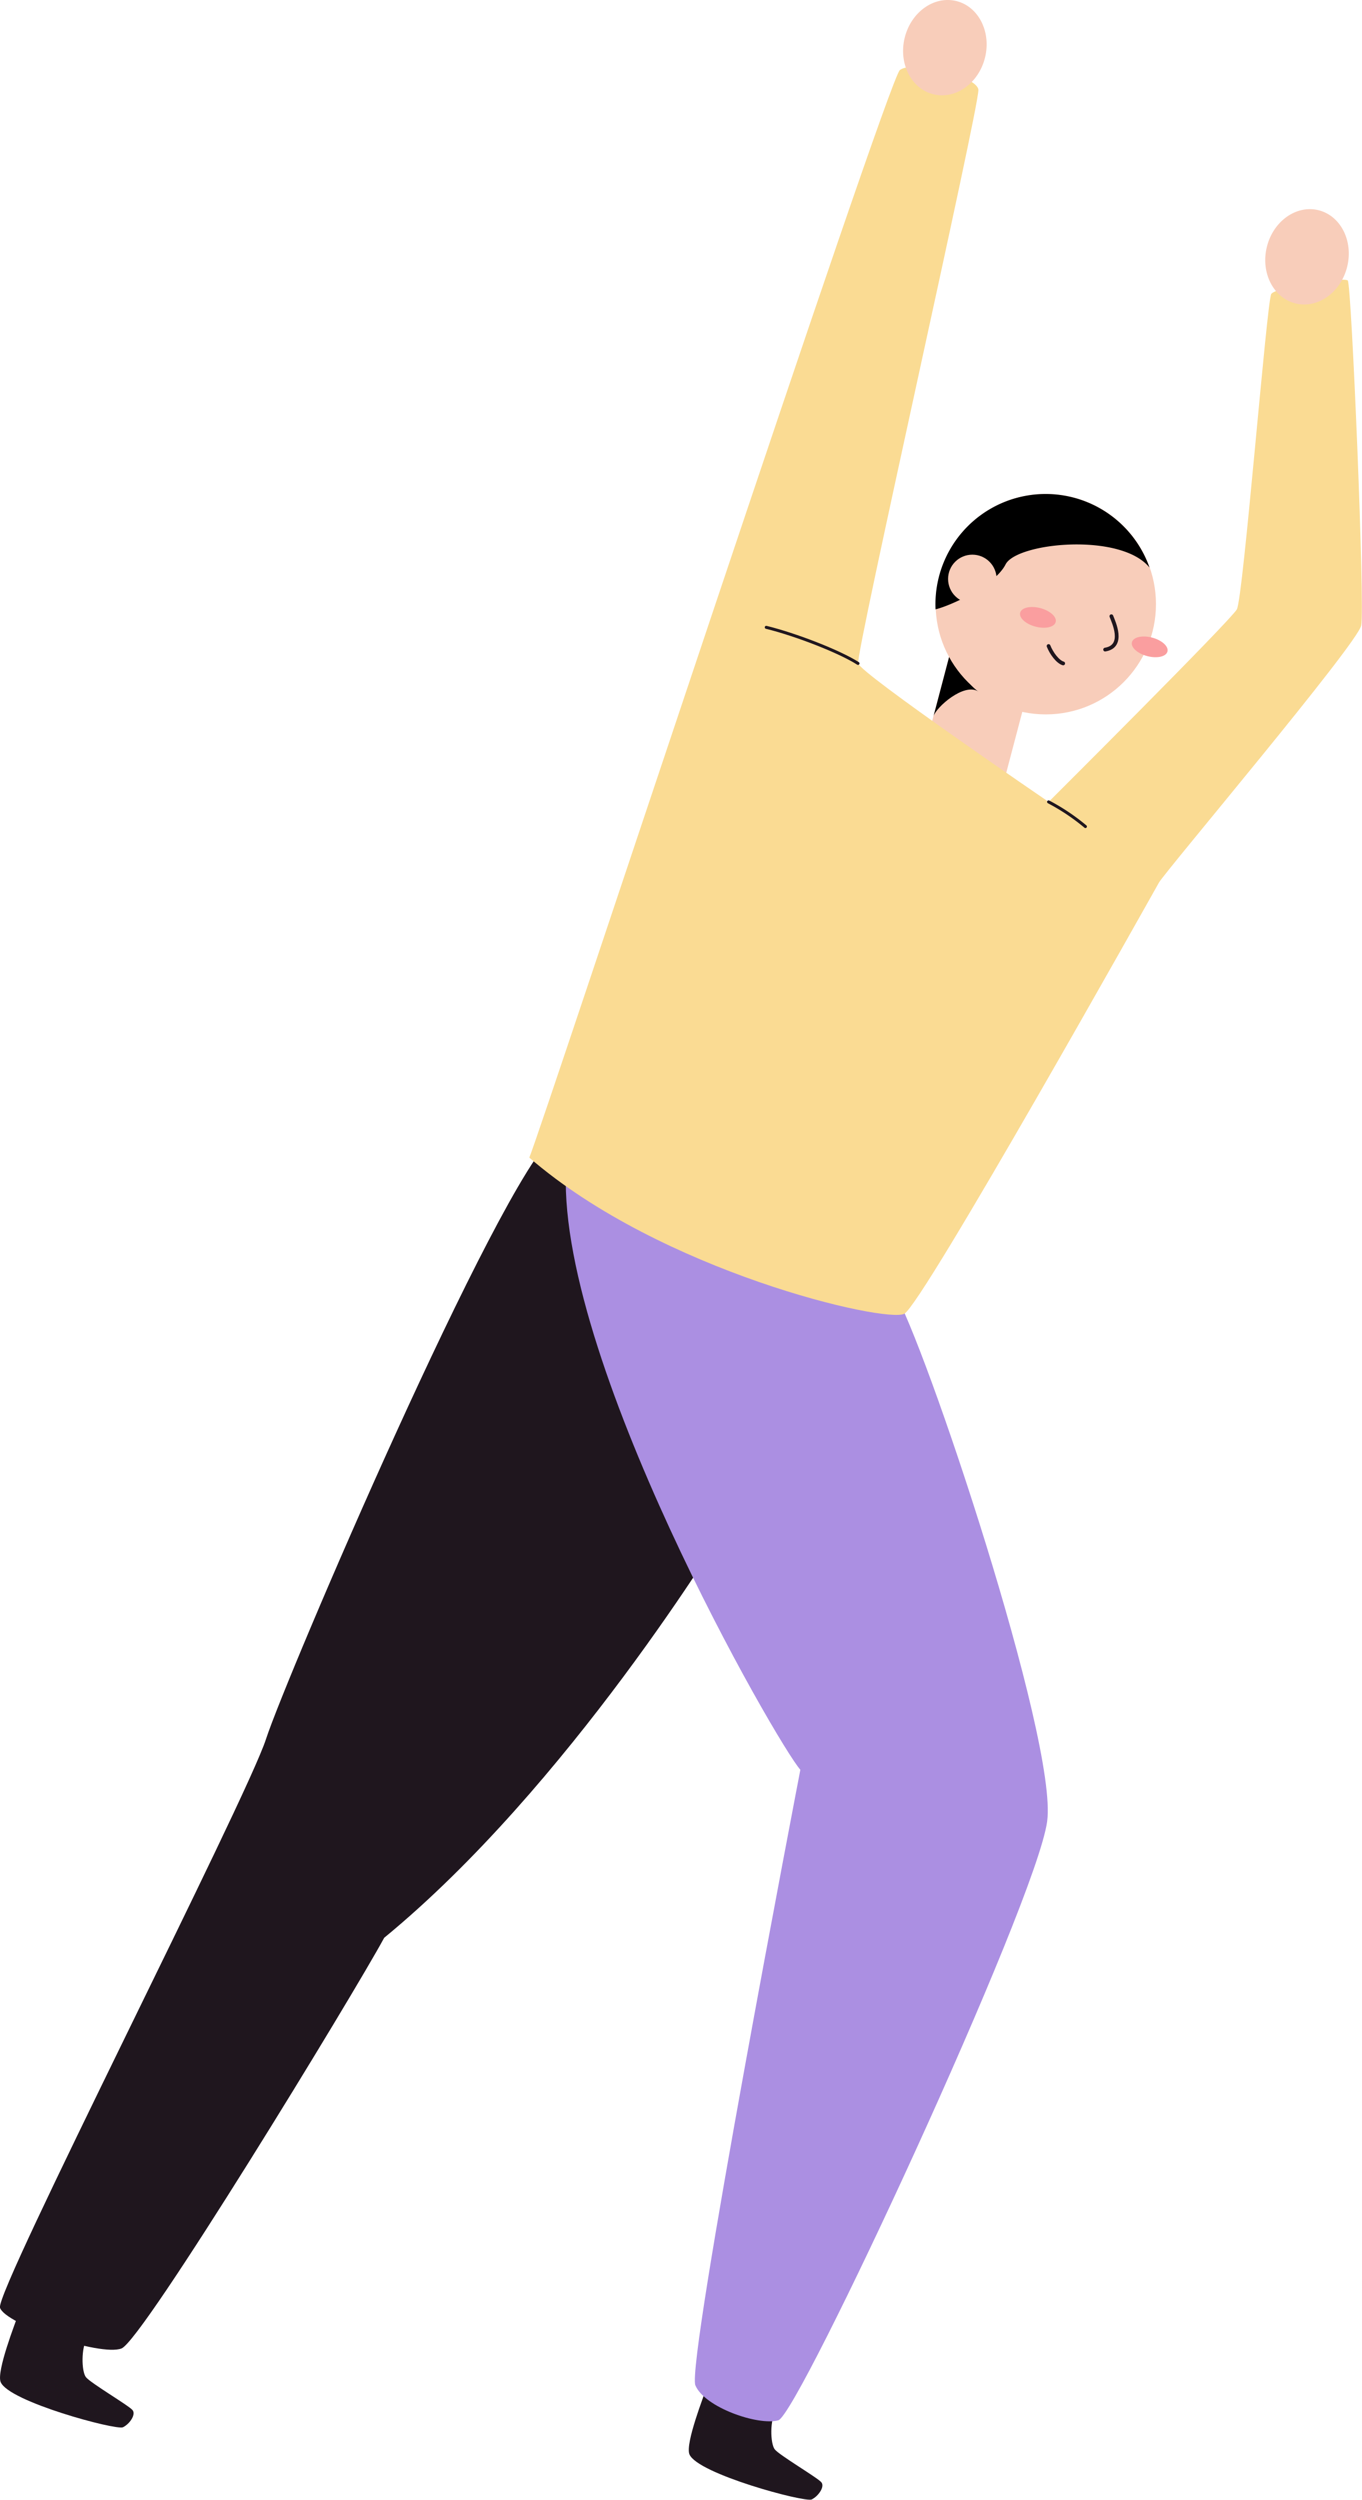 <svg xmlns="http://www.w3.org/2000/svg" viewBox="0 0 249.22 457.12"><defs><style>.cls-1{fill:#1f161e;}.cls-2{fill:#ab8fe2;}.cls-3{fill:#f8cdba;}.cls-4{fill:#fa9e9f;}.cls-5,.cls-7{fill:none;stroke:#1f161e;stroke-linecap:round;stroke-miterlimit:10;}.cls-5{stroke-width:0.69px;}.cls-6{fill:#fadb93;}.cls-7{stroke-width:0.55px;}</style></defs><title>pushing-holding</title><g id="Layer_2" data-name="Layer 2"><g id="Vector"><path class="cls-1" d="M129.42,436.3c-.53,1.55-4.07,10.53-3.27,12.51,1.44,3.58,21.17,8.86,22.38,8.26s2.41-2.3,1.78-3.12-7.77-5-8.56-6.06-.94-5.39.31-7.26"/><path class="cls-1" d="M3.39,423.1c-.53,1.54-4.07,10.53-3.27,12.5,1.44,3.59,21.17,8.86,22.38,8.27s2.4-2.3,1.77-3.12-7.77-5-8.56-6.06-.93-5.39.32-7.27"/><path class="cls-1" d="M134.3,276.85c-2.18,3.56-30.34,49.87-64,77.51-5.71,10.51-44.16,73.6-48.07,75.1S.91,425,0,422,45.08,329.12,48.68,318,91,216.46,101.55,207.45,136.63,273.05,134.3,276.85Z"/><path class="cls-2" d="M163.61,236.33c5.39,8.43,30,81.91,28,96.74s-45.5,108.52-49.2,109.53-13.48-2.36-15.17-6.4,19.21-112.57,19.21-112.57c-4-4.38-45.41-76.16-42.81-110.9S163.61,236.33,163.61,236.33Z"/><path class="cls-3" d="M183.87,142.28c-.71,2.72-15.77-1-15-4l4.81-18.24,15,4Z"/><path d="M170.81,131c.43-1.63,5.61-6.24,8.22-4.54-3.2-2.18-3.82-6.89-5.35-6.36Z"/><circle class="cls-3" cx="191.36" cy="110.48" r="20.16"/><ellipse class="cls-4" cx="210.37" cy="118.3" rx="1.75" ry="3.36" transform="translate(42.35 291.55) rotate(-75.23)"/><ellipse class="cls-4" cx="189.93" cy="112.9" rx="1.75" ry="3.36" transform="translate(32.33 267.77) rotate(-75.23)"/><path class="cls-5" d="M203.36,112.69c.38,1,2.54,5.49-1.14,6.1"/><path class="cls-5" d="M194.54,121.32c-1-.29-2.16-1.87-2.67-3.18"/><path d="M184,103.21c2.07-4,21.08-5.89,26.34.58a20.16,20.16,0,0,0-39.15,7.64C174.07,110.72,182.05,107.06,184,103.21Z"/><circle class="cls-3" cx="177.92" cy="105.87" r="4.44"/><path class="cls-6" d="M96.85,211.69c2-4.53,65.54-197.06,67.81-198.88s14.23,1.13,14.37,3.63c0,3.9-22.47,103-22,104.88s34.85,25.32,34.85,25.32,33.27-33.14,34.44-35.21S231.8,55,232.62,53.75s13.32-3.15,14-2.45,3.15,59.7,2.45,63.09-35.87,45-37,47-43.23,77.11-46.61,78.86S121,232.58,96.85,211.69Z"/><ellipse class="cls-3" cx="172.89" cy="8.72" rx="8.78" ry="7.57" transform="translate(123.27 174.56) rotate(-76.23)"/><ellipse class="cls-3" cx="239.17" cy="46.97" rx="8.78" ry="7.57" transform="translate(136.61 268.08) rotate(-76.23)"/><path class="cls-7" d="M157,121.32c-3.4-2.18-11.46-5.3-16.79-6.6"/><path class="cls-7" d="M191.87,146.64a38.15,38.15,0,0,1,6.74,4.51"/></g></g></svg>